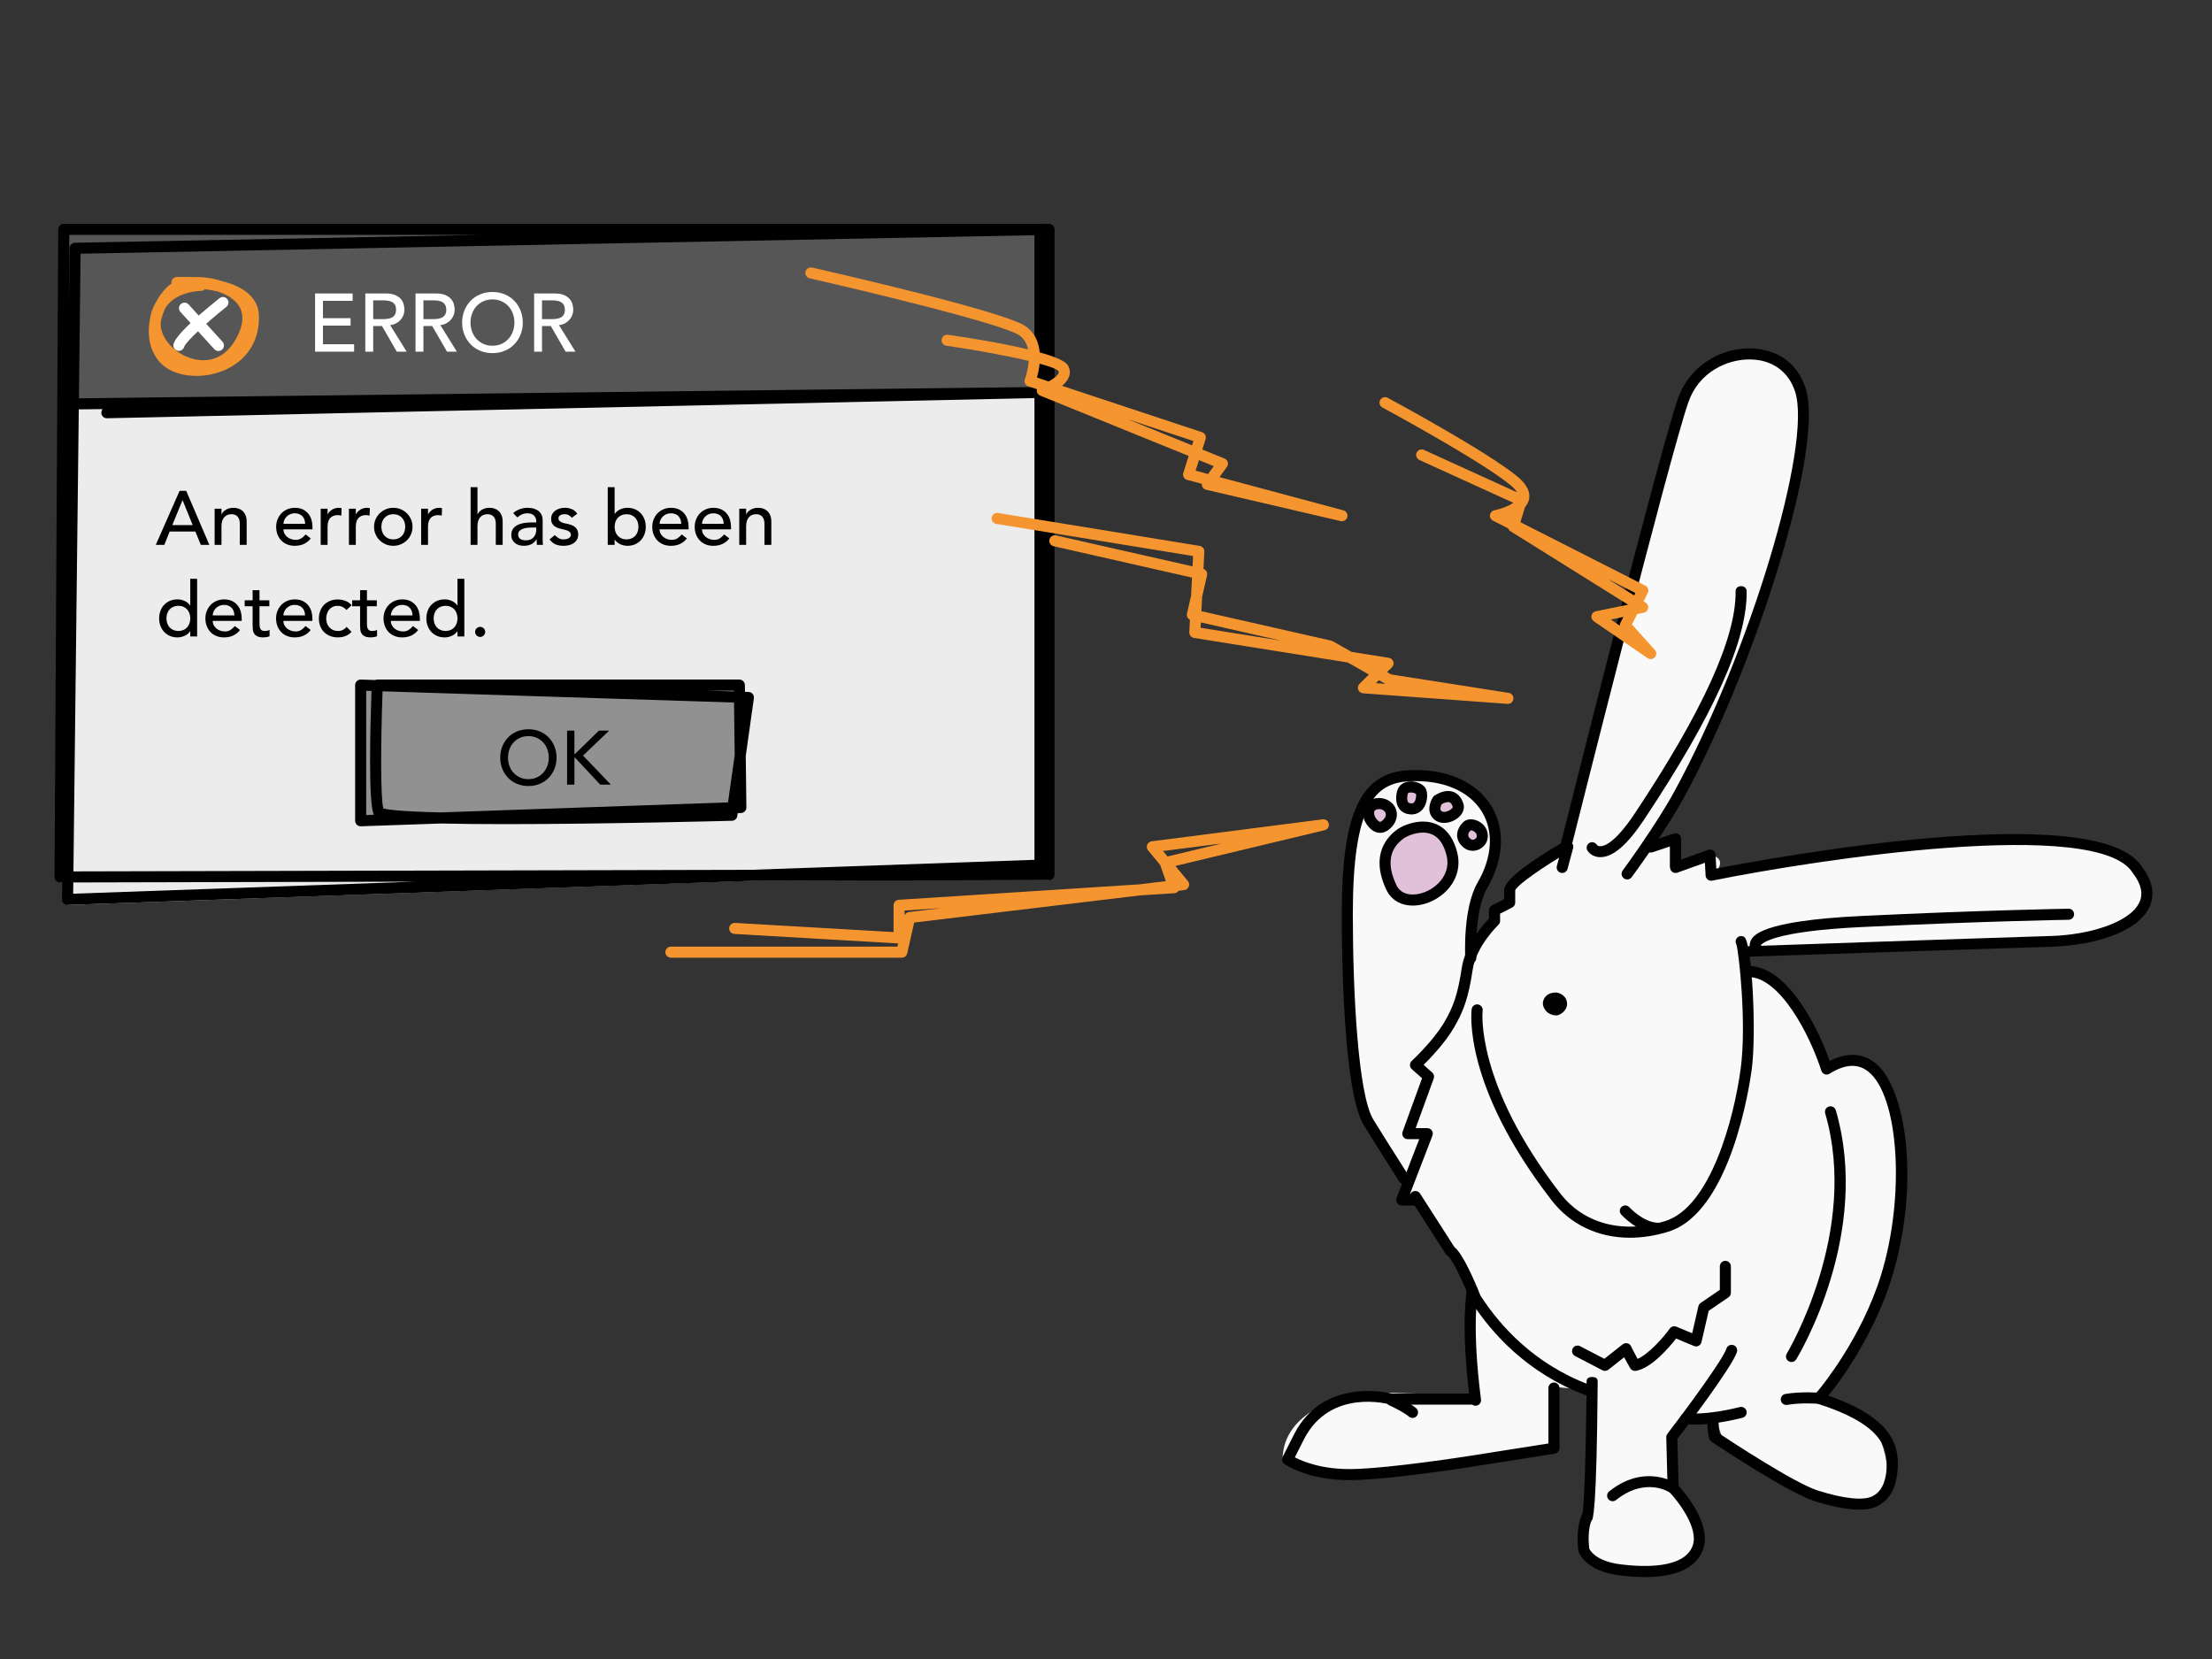 <?xml version="1.0" encoding="utf-8"?>
<!-- Generator: Adobe Illustrator 16.0.0, SVG Export Plug-In . SVG Version: 6.00 Build 0)  -->
<!DOCTYPE svg PUBLIC "-//W3C//DTD SVG 1.1//EN" "http://www.w3.org/Graphics/SVG/1.1/DTD/svg11.dtd">
<svg version="1.1" xmlns="http://www.w3.org/2000/svg" xmlns:xlink="http://www.w3.org/1999/xlink" x="0px" y="0px" width="400px"
	 height="300px" viewBox="0 0 400 300" enable-background="new 0 0 400 300" xml:space="preserve">
<rect x="0" y="0" width="400" height="300" fill="#333333" stroke="none"/>
<g id="Error_Message">
	<g>
		<polygon fill="#EBECEB" points="13.582,44.927 12.219,163.647 188.062,157.4 188.062,41.479 11.54,41.479 10.859,159.554 
			189.695,159.123 189.695,41.479 		"/>
	</g>
	<g>
		<polygon fill="#565656" points="190.514,71.532 10.859,73.966 10.859,41.479 189.695,41.479 		"/>
	</g>
	<g>
		<path d="M12.219,163.645c-0.261,0-0.512-0.102-0.699-0.284c-0.195-0.191-0.304-0.454-0.301-0.728l0.035-3.052l-0.393,0.001
			c-0.001,0-0.001,0-0.002,0c-0.266,0-0.521-0.105-0.708-0.294c-0.188-0.189-0.293-0.445-0.292-0.712l0.68-117.103
			c0.003-0.55,0.45-0.994,1-0.994h176.522c0.08,0,0.157,0.009,0.232,0.027l1.382-0.027c0.299,0.001,0.528,0.098,0.72,0.286
			c0.192,0.188,0.3,0.445,0.3,0.714v116.677c0,0.552-0.446,0.999-0.998,1l-53.74,0.128l-123.704,4.359
			C12.243,163.645,12.231,163.645,12.219,163.645z M13.255,159.576l-0.023,2.032l61.829-2.18L13.255,159.576z M14.571,45.88
			l-1.293,111.696l122.642-0.292l51.142-1.803V42.531L14.571,45.88z M12.534,42.479l-0.077,13.224l0.125-10.816
			c0.006-0.54,0.44-0.978,0.98-0.988l73.116-1.419H12.534z"/>
	</g>
	<g>
		<path d="M19.324,75.634c-0.542,0-0.987-0.434-1-0.978c-0.005-0.258,0.087-0.496,0.244-0.677l-4.838,0.057
			c-0.57-0.031-1.006-0.436-1.012-0.988c-0.006-0.552,0.436-1.005,0.988-1.012l173.119-2.043c0.537,0,1.002,0.434,1.012,0.983
			c0.009,0.55-0.428,1.004-0.978,1.017L19.346,75.634C19.338,75.634,19.331,75.634,19.324,75.634z"/>
	</g>
	<g>
		<path fill="#919191" d="M68.221,123.883c0,0-0.819,20.733,0.273,22.976c1.091,2.243,63.841,0.561,63.841,0.561l3.001-21.295
			l-70.117-2.241v24.533l68.752-2.398l-0.272-22.135H68.221z"/>
		<path d="M65.219,149.417c-0.259,0-0.508-0.1-0.695-0.281c-0.195-0.188-0.305-0.448-0.305-0.719v-24.533
			c0-0.271,0.11-0.53,0.304-0.718s0.472-0.297,0.728-0.281l2.602,0.083c0.114-0.053,0.238-0.083,0.368-0.083h65.479
			c0.547,0,0.993,0.44,1,0.988l0.015,1.233l0.653,0.021c0.284,0.009,0.551,0.138,0.733,0.356c0.183,0.217,0.265,0.502,0.225,0.783
			l-1.47,10.428l0.115,9.314c0.007,0.543-0.422,0.993-0.965,1.012l-0.607,0.021l-0.073,0.521c-0.068,0.483-0.476,0.847-0.963,0.86
			c-0.226,0.006-22.809,0.606-40.919,0.606c-4.565,0-8.515-0.038-11.743-0.113l-14.446,0.504
			C65.243,149.417,65.231,149.417,65.219,149.417z M66.219,124.916v22.465l1.393-0.048c-0.006-0.012-0.012-0.024-0.018-0.036
			c-1.028-2.111-0.623-16.542-0.415-22.35L66.219,124.916z M69.315,146.192c0.599,0.178,2.744,0.54,10.373,0.719l51.964-1.813
			l1.203-8.534l-0.117-9.522l-63.559-2.032C68.85,134.199,68.796,144.2,69.315,146.192z M127.806,124.883l4.908,0.157l-0.002-0.157
			H127.806z"/>
	</g>
	<g>
		<path d="M95.549,142.138c-0.746,0-1.431-0.131-2.057-0.394c-0.626-0.262-1.162-0.623-1.608-1.083
			c-0.446-0.46-0.796-1.002-1.049-1.628c-0.253-0.625-0.38-1.302-0.38-2.029c0-0.727,0.126-1.403,0.38-2.029
			c0.253-0.625,0.603-1.168,1.049-1.629c0.446-0.46,0.982-0.821,1.608-1.083c0.625-0.262,1.311-0.394,2.057-0.394
			c0.745,0,1.43,0.131,2.056,0.394c0.625,0.262,1.162,0.623,1.608,1.083c0.446,0.46,0.796,1.003,1.049,1.629
			c0.253,0.626,0.38,1.302,0.38,2.029c0,0.727-0.127,1.403-0.38,2.029c-0.253,0.626-0.603,1.168-1.049,1.628
			c-0.446,0.46-0.982,0.821-1.608,1.083C96.979,142.006,96.294,142.138,95.549,142.138z M95.549,140.896
			c0.561,0,1.067-0.104,1.518-0.311c0.451-0.207,0.837-0.485,1.159-0.835s0.57-0.761,0.745-1.235
			c0.175-0.474,0.263-0.978,0.263-1.511s-0.088-1.037-0.263-1.511s-0.423-0.886-0.745-1.235s-0.708-0.628-1.159-0.835
			c-0.451-0.207-0.957-0.311-1.518-0.311c-0.562,0-1.068,0.104-1.519,0.311s-0.837,0.485-1.159,0.835
			c-0.322,0.35-0.571,0.761-0.745,1.235c-0.175,0.474-0.262,0.978-0.262,1.511s0.087,1.038,0.262,1.511
			c0.174,0.474,0.423,0.886,0.745,1.235c0.322,0.35,0.708,0.628,1.159,0.835S94.988,140.896,95.549,140.896z"/>
		<path d="M102.546,132.118h1.325v4.223h0.11l4.32-4.223h1.85l-4.72,4.513l5.038,5.258h-1.932l-4.555-4.886h-0.11v4.886h-1.325
			V132.118z"/>
	</g>
	<g>
		<path d="M32.475,88.762h1.201l4.182,9.771h-1.546l-0.98-2.416h-4.651l-0.966,2.416h-1.546L32.475,88.762z M34.849,94.958
			l-1.822-4.485H33l-1.849,4.485H34.849z"/>
		<path d="M38.81,91.991h1.242v1.007h0.028c0.156-0.349,0.428-0.632,0.814-0.849c0.387-0.216,0.833-0.324,1.339-0.324
			c0.312,0,0.614,0.048,0.904,0.145c0.29,0.096,0.543,0.246,0.759,0.448c0.216,0.203,0.389,0.462,0.518,0.78
			s0.193,0.692,0.193,1.125v4.209h-1.242v-3.864c0-0.304-0.042-0.563-0.125-0.78c-0.083-0.216-0.193-0.391-0.331-0.525
			c-0.138-0.133-0.297-0.229-0.476-0.29c-0.18-0.06-0.366-0.09-0.559-0.09c-0.258,0-0.497,0.042-0.718,0.125
			c-0.221,0.083-0.414,0.214-0.58,0.393c-0.166,0.18-0.294,0.407-0.386,0.683c-0.092,0.276-0.138,0.603-0.138,0.98v3.368H38.81
			V91.991z"/>
		<path d="M51.259,95.718c0,0.285,0.062,0.545,0.187,0.78c0.124,0.234,0.287,0.435,0.49,0.6c0.202,0.166,0.437,0.295,0.704,0.387
			c0.267,0.092,0.542,0.138,0.828,0.138c0.386,0,0.722-0.089,1.007-0.269c0.285-0.179,0.547-0.416,0.787-0.71L56.2,97.36
			c-0.69,0.893-1.656,1.339-2.898,1.339c-0.515,0-0.982-0.087-1.4-0.262c-0.419-0.175-0.773-0.416-1.063-0.725
			c-0.29-0.308-0.513-0.671-0.669-1.09c-0.156-0.418-0.234-0.872-0.234-1.359s0.085-0.94,0.255-1.359
			c0.17-0.418,0.405-0.782,0.704-1.09s0.656-0.55,1.07-0.725s0.865-0.262,1.353-0.262c0.58,0,1.069,0.101,1.47,0.304
			c0.4,0.202,0.729,0.467,0.987,0.793c0.257,0.327,0.444,0.695,0.559,1.104c0.115,0.41,0.172,0.826,0.172,1.249v0.442H51.259z
			 M55.179,94.724c-0.009-0.276-0.053-0.529-0.131-0.759s-0.195-0.43-0.352-0.601c-0.156-0.17-0.352-0.303-0.586-0.4
			c-0.234-0.097-0.508-0.145-0.821-0.145c-0.304,0-0.582,0.058-0.835,0.172c-0.253,0.115-0.467,0.265-0.642,0.449
			s-0.311,0.389-0.407,0.614s-0.145,0.448-0.145,0.669H55.179z"/>
		<path d="M57.995,91.991h1.242v1.007h0.028c0.083-0.174,0.193-0.333,0.331-0.476c0.138-0.143,0.292-0.264,0.462-0.366
			c0.17-0.101,0.356-0.182,0.559-0.241c0.202-0.06,0.405-0.09,0.607-0.09c0.203,0,0.387,0.027,0.552,0.083l-0.055,1.339
			c-0.102-0.027-0.203-0.05-0.304-0.069c-0.102-0.019-0.203-0.028-0.304-0.028c-0.607,0-1.072,0.17-1.394,0.511
			c-0.322,0.341-0.483,0.87-0.483,1.587v3.285h-1.242V91.991z"/>
		<path d="M63.101,91.991h1.242v1.007h0.028c0.083-0.174,0.193-0.333,0.331-0.476c0.138-0.143,0.292-0.264,0.462-0.366
			c0.17-0.101,0.356-0.182,0.559-0.241c0.202-0.06,0.405-0.09,0.607-0.09c0.203,0,0.387,0.027,0.552,0.083l-0.055,1.339
			c-0.102-0.027-0.203-0.05-0.304-0.069c-0.102-0.019-0.203-0.028-0.304-0.028c-0.607,0-1.072,0.17-1.394,0.511
			c-0.322,0.341-0.483,0.87-0.483,1.587v3.285h-1.242V91.991z"/>
		<path d="M67.642,95.262c0-0.479,0.09-0.925,0.269-1.339c0.18-0.414,0.426-0.777,0.738-1.09c0.313-0.312,0.681-0.559,1.104-0.738
			c0.423-0.179,0.878-0.269,1.366-0.269s0.943,0.09,1.366,0.269s0.792,0.426,1.104,0.738c0.312,0.313,0.559,0.676,0.738,1.09
			c0.179,0.414,0.269,0.86,0.269,1.339s-0.09,0.927-0.269,1.346c-0.18,0.419-0.426,0.782-0.738,1.09
			c-0.313,0.308-0.681,0.552-1.104,0.731s-0.878,0.269-1.366,0.269s-0.943-0.09-1.366-0.269c-0.423-0.179-0.792-0.423-1.104-0.731
			c-0.312-0.308-0.559-0.671-0.738-1.09C67.731,96.189,67.642,95.741,67.642,95.262z M68.966,95.262
			c0,0.331,0.051,0.637,0.152,0.918c0.102,0.281,0.244,0.52,0.428,0.718c0.184,0.198,0.409,0.354,0.676,0.469
			c0.267,0.115,0.566,0.172,0.897,0.172s0.63-0.058,0.897-0.172c0.267-0.115,0.492-0.271,0.676-0.469s0.327-0.437,0.428-0.718
			c0.102-0.281,0.152-0.587,0.152-0.918s-0.05-0.637-0.152-0.918c-0.101-0.28-0.244-0.52-0.428-0.717s-0.409-0.354-0.676-0.47
			c-0.267-0.115-0.566-0.172-0.897-0.172s-0.63,0.058-0.897,0.172c-0.267,0.115-0.493,0.272-0.676,0.47
			c-0.185,0.198-0.327,0.437-0.428,0.717C69.017,94.625,68.966,94.931,68.966,95.262z"/>
		<path d="M76.157,91.991h1.242v1.007h0.028c0.083-0.174,0.193-0.333,0.331-0.476c0.138-0.143,0.292-0.264,0.462-0.366
			c0.17-0.101,0.356-0.182,0.559-0.241c0.202-0.06,0.405-0.09,0.607-0.09c0.203,0,0.387,0.027,0.552,0.083l-0.055,1.339
			c-0.102-0.027-0.203-0.05-0.304-0.069c-0.102-0.019-0.203-0.028-0.304-0.028c-0.607,0-1.072,0.17-1.394,0.511
			c-0.322,0.341-0.483,0.87-0.483,1.587v3.285h-1.242V91.991z"/>
		<path d="M85.101,88.099h1.242v4.899h0.028c0.156-0.349,0.428-0.632,0.814-0.849c0.387-0.216,0.833-0.324,1.339-0.324
			c0.312,0,0.614,0.048,0.904,0.145c0.29,0.096,0.543,0.246,0.759,0.448c0.216,0.203,0.389,0.462,0.518,0.78
			s0.193,0.692,0.193,1.125v4.209h-1.242v-3.864c0-0.304-0.042-0.563-0.125-0.78c-0.083-0.216-0.193-0.391-0.331-0.525
			c-0.138-0.133-0.297-0.229-0.476-0.29c-0.18-0.06-0.366-0.09-0.559-0.09c-0.258,0-0.497,0.042-0.718,0.125
			c-0.221,0.083-0.414,0.214-0.58,0.393c-0.166,0.18-0.294,0.407-0.386,0.683c-0.092,0.276-0.138,0.603-0.138,0.98v3.368h-1.242
			V88.099z"/>
		<path d="M92.802,92.792c0.35-0.322,0.754-0.563,1.214-0.725c0.46-0.161,0.92-0.241,1.38-0.241c0.478,0,0.89,0.06,1.235,0.179
			c0.345,0.12,0.628,0.281,0.849,0.483c0.221,0.202,0.384,0.435,0.49,0.697s0.159,0.536,0.159,0.821v3.34
			c0,0.23,0.004,0.442,0.014,0.635c0.009,0.193,0.023,0.377,0.042,0.552h-1.104c-0.028-0.331-0.042-0.663-0.042-0.994h-0.027
			c-0.276,0.423-0.603,0.722-0.98,0.897c-0.377,0.175-0.814,0.262-1.311,0.262c-0.304,0-0.594-0.042-0.87-0.124
			c-0.276-0.083-0.518-0.207-0.725-0.373c-0.207-0.166-0.371-0.371-0.49-0.614s-0.179-0.527-0.179-0.849
			c0-0.423,0.094-0.777,0.283-1.062s0.446-0.518,0.773-0.697c0.327-0.18,0.708-0.309,1.146-0.387s0.904-0.117,1.401-0.117h0.911
			V94.2c0-0.166-0.032-0.332-0.097-0.497s-0.161-0.315-0.29-0.449c-0.129-0.133-0.29-0.239-0.483-0.317
			c-0.193-0.078-0.423-0.117-0.69-0.117c-0.239,0-0.449,0.023-0.628,0.069c-0.18,0.046-0.343,0.104-0.49,0.173
			c-0.147,0.069-0.281,0.149-0.4,0.241c-0.12,0.092-0.235,0.18-0.345,0.262L92.802,92.792z M96.308,95.386
			c-0.294,0-0.596,0.017-0.904,0.048c-0.309,0.033-0.589,0.095-0.842,0.187c-0.253,0.092-0.46,0.221-0.621,0.386
			c-0.161,0.166-0.242,0.377-0.242,0.635c0,0.377,0.126,0.648,0.379,0.814s0.596,0.249,1.028,0.249c0.34,0,0.63-0.057,0.87-0.172
			c0.239-0.115,0.432-0.265,0.58-0.449c0.147-0.184,0.253-0.389,0.317-0.614c0.064-0.225,0.097-0.448,0.097-0.669v-0.414H96.308z"/>
		<path d="M103.416,93.634c-0.147-0.184-0.329-0.338-0.545-0.462c-0.216-0.125-0.481-0.187-0.794-0.187
			c-0.294,0-0.55,0.062-0.766,0.187c-0.216,0.124-0.325,0.306-0.325,0.545c0,0.193,0.062,0.35,0.187,0.469
			c0.124,0.12,0.271,0.216,0.441,0.29s0.352,0.129,0.545,0.166c0.193,0.037,0.359,0.069,0.497,0.097
			c0.267,0.064,0.518,0.143,0.752,0.234c0.234,0.092,0.437,0.212,0.607,0.359c0.17,0.147,0.303,0.327,0.4,0.539
			c0.097,0.211,0.145,0.469,0.145,0.773c0,0.368-0.078,0.683-0.234,0.945c-0.157,0.262-0.359,0.476-0.607,0.642
			s-0.531,0.285-0.849,0.359c-0.318,0.074-0.638,0.11-0.959,0.11c-0.543,0-1.019-0.083-1.428-0.249
			c-0.41-0.166-0.775-0.469-1.098-0.911l0.939-0.773c0.202,0.203,0.428,0.382,0.676,0.538c0.248,0.157,0.552,0.235,0.911,0.235
			c0.156,0,0.315-0.016,0.476-0.048s0.304-0.083,0.428-0.152c0.125-0.069,0.226-0.156,0.304-0.262
			c0.078-0.105,0.118-0.228,0.118-0.366c0-0.184-0.058-0.336-0.173-0.456s-0.253-0.214-0.414-0.283
			c-0.161-0.069-0.331-0.125-0.511-0.166c-0.179-0.042-0.338-0.076-0.476-0.104c-0.267-0.064-0.52-0.138-0.759-0.221
			c-0.24-0.083-0.451-0.193-0.635-0.331s-0.331-0.313-0.441-0.524s-0.166-0.474-0.166-0.787c0-0.34,0.071-0.637,0.214-0.891
			c0.143-0.253,0.331-0.462,0.566-0.628c0.234-0.166,0.501-0.29,0.8-0.373c0.299-0.083,0.601-0.124,0.904-0.124
			c0.441,0,0.865,0.083,1.27,0.249c0.405,0.166,0.727,0.441,0.966,0.828L103.416,93.634z"/>
		<path d="M109.902,88.099h1.242v4.831h0.028c0.221-0.34,0.538-0.609,0.952-0.807s0.855-0.297,1.325-0.297
			c0.506,0,0.964,0.087,1.374,0.262c0.409,0.175,0.759,0.417,1.049,0.725s0.513,0.672,0.669,1.09
			c0.156,0.419,0.234,0.872,0.234,1.359s-0.078,0.938-0.234,1.353c-0.157,0.414-0.379,0.778-0.669,1.09
			c-0.29,0.313-0.64,0.557-1.049,0.731c-0.41,0.175-0.868,0.262-1.374,0.262c-0.441,0-0.872-0.097-1.29-0.29
			c-0.419-0.193-0.748-0.465-0.987-0.814h-0.028v0.938h-1.242V88.099z M113.297,97.54c0.332,0,0.63-0.058,0.897-0.172
			c0.267-0.115,0.492-0.271,0.676-0.469c0.184-0.198,0.326-0.437,0.428-0.718c0.101-0.281,0.152-0.587,0.152-0.918
			s-0.051-0.637-0.152-0.918c-0.102-0.28-0.244-0.52-0.428-0.717c-0.184-0.198-0.41-0.354-0.676-0.47
			c-0.267-0.115-0.566-0.172-0.897-0.172c-0.331,0-0.63,0.058-0.897,0.172c-0.267,0.115-0.492,0.272-0.676,0.47
			s-0.327,0.437-0.428,0.717c-0.102,0.281-0.152,0.587-0.152,0.918s0.05,0.637,0.152,0.918c0.101,0.281,0.244,0.52,0.428,0.718
			s0.409,0.354,0.676,0.469C112.667,97.482,112.966,97.54,113.297,97.54z"/>
		<path d="M119.273,95.718c0,0.285,0.062,0.545,0.187,0.78c0.124,0.234,0.287,0.435,0.49,0.6c0.202,0.166,0.437,0.295,0.704,0.387
			c0.267,0.092,0.542,0.138,0.828,0.138c0.386,0,0.722-0.089,1.007-0.269c0.285-0.179,0.547-0.416,0.787-0.71l0.938,0.717
			c-0.69,0.893-1.656,1.339-2.898,1.339c-0.515,0-0.982-0.087-1.4-0.262c-0.419-0.175-0.773-0.416-1.063-0.725
			c-0.29-0.308-0.513-0.671-0.669-1.09c-0.156-0.418-0.234-0.872-0.234-1.359s0.085-0.94,0.255-1.359
			c0.17-0.418,0.405-0.782,0.704-1.09s0.656-0.55,1.07-0.725s0.865-0.262,1.353-0.262c0.58,0,1.069,0.101,1.47,0.304
			c0.4,0.202,0.729,0.467,0.987,0.793c0.257,0.327,0.444,0.695,0.559,1.104c0.115,0.41,0.172,0.826,0.172,1.249v0.442H119.273z
			 M123.193,94.724c-0.009-0.276-0.053-0.529-0.131-0.759s-0.195-0.43-0.352-0.601c-0.156-0.17-0.352-0.303-0.586-0.4
			c-0.234-0.097-0.508-0.145-0.821-0.145c-0.304,0-0.582,0.058-0.835,0.172c-0.253,0.115-0.467,0.265-0.642,0.449
			s-0.311,0.389-0.407,0.614s-0.145,0.448-0.145,0.669H123.193z"/>
		<path d="M126.947,95.718c0,0.285,0.062,0.545,0.187,0.78c0.124,0.234,0.287,0.435,0.49,0.6c0.202,0.166,0.437,0.295,0.704,0.387
			c0.267,0.092,0.542,0.138,0.828,0.138c0.386,0,0.722-0.089,1.007-0.269c0.285-0.179,0.547-0.416,0.787-0.71l0.938,0.717
			c-0.69,0.893-1.656,1.339-2.898,1.339c-0.515,0-0.982-0.087-1.4-0.262c-0.419-0.175-0.773-0.416-1.063-0.725
			c-0.29-0.308-0.513-0.671-0.669-1.09c-0.156-0.418-0.234-0.872-0.234-1.359s0.085-0.94,0.255-1.359
			c0.17-0.418,0.405-0.782,0.704-1.09s0.656-0.55,1.07-0.725s0.865-0.262,1.353-0.262c0.58,0,1.069,0.101,1.47,0.304
			c0.4,0.202,0.729,0.467,0.987,0.793c0.257,0.327,0.444,0.695,0.559,1.104c0.115,0.41,0.172,0.826,0.172,1.249v0.442H126.947z
			 M130.867,94.724c-0.009-0.276-0.053-0.529-0.131-0.759s-0.195-0.43-0.352-0.601c-0.156-0.17-0.352-0.303-0.586-0.4
			c-0.234-0.097-0.508-0.145-0.821-0.145c-0.304,0-0.582,0.058-0.835,0.172c-0.253,0.115-0.467,0.265-0.642,0.449
			s-0.311,0.389-0.407,0.614s-0.145,0.448-0.145,0.669H130.867z"/>
		<path d="M133.683,91.991h1.242v1.007h0.028c0.156-0.349,0.428-0.632,0.814-0.849c0.387-0.216,0.833-0.324,1.339-0.324
			c0.312,0,0.614,0.048,0.904,0.145c0.29,0.096,0.543,0.246,0.759,0.448c0.216,0.203,0.389,0.462,0.518,0.78
			s0.193,0.692,0.193,1.125v4.209h-1.242v-3.864c0-0.304-0.042-0.563-0.125-0.78c-0.083-0.216-0.193-0.391-0.331-0.525
			c-0.138-0.133-0.297-0.229-0.476-0.29c-0.18-0.06-0.366-0.09-0.559-0.09c-0.258,0-0.497,0.042-0.718,0.125
			c-0.221,0.083-0.414,0.214-0.58,0.393c-0.166,0.18-0.294,0.407-0.386,0.683c-0.092,0.276-0.138,0.603-0.138,0.98v3.368h-1.242
			V91.991z"/>
		<path d="M35.649,115.095h-1.242v-0.938H34.38c-0.239,0.35-0.568,0.621-0.987,0.814c-0.419,0.193-0.849,0.29-1.291,0.29
			c-0.506,0-0.964-0.087-1.373-0.262c-0.41-0.175-0.759-0.418-1.049-0.731c-0.29-0.312-0.513-0.676-0.669-1.09
			c-0.156-0.414-0.234-0.865-0.234-1.353s0.078-0.94,0.234-1.359c0.157-0.418,0.38-0.782,0.669-1.09
			c0.29-0.308,0.64-0.55,1.049-0.725c0.409-0.175,0.867-0.262,1.373-0.262c0.469,0,0.911,0.099,1.325,0.297s0.731,0.467,0.952,0.807
			h0.027v-4.831h1.242V115.095z M32.254,114.102c0.331,0,0.63-0.058,0.897-0.172c0.267-0.115,0.492-0.271,0.676-0.469
			s0.327-0.437,0.428-0.718c0.102-0.281,0.152-0.587,0.152-0.918s-0.05-0.637-0.152-0.918c-0.101-0.28-0.244-0.52-0.428-0.717
			s-0.409-0.354-0.676-0.47c-0.267-0.115-0.566-0.172-0.897-0.172s-0.63,0.058-0.897,0.172c-0.267,0.115-0.493,0.272-0.676,0.47
			c-0.185,0.198-0.327,0.437-0.428,0.717c-0.101,0.281-0.152,0.587-0.152,0.918s0.051,0.637,0.152,0.918
			c0.102,0.281,0.244,0.52,0.428,0.718c0.184,0.198,0.409,0.354,0.676,0.469C31.624,114.044,31.923,114.102,32.254,114.102z"/>
		<path d="M38.465,112.28c0,0.285,0.062,0.545,0.187,0.78c0.124,0.234,0.287,0.435,0.49,0.6c0.202,0.166,0.437,0.295,0.704,0.387
			c0.267,0.092,0.542,0.138,0.828,0.138c0.386,0,0.722-0.089,1.007-0.269c0.285-0.179,0.547-0.416,0.787-0.71l0.938,0.717
			c-0.69,0.893-1.656,1.339-2.898,1.339c-0.515,0-0.982-0.087-1.4-0.262c-0.419-0.175-0.773-0.416-1.063-0.725
			c-0.29-0.308-0.513-0.671-0.669-1.09c-0.156-0.418-0.234-0.872-0.234-1.359s0.085-0.94,0.255-1.359
			c0.17-0.418,0.405-0.782,0.704-1.09s0.656-0.55,1.07-0.725s0.865-0.262,1.353-0.262c0.58,0,1.069,0.101,1.47,0.304
			c0.4,0.202,0.729,0.467,0.987,0.793c0.257,0.327,0.444,0.695,0.559,1.104c0.115,0.41,0.172,0.826,0.172,1.249v0.442H38.465z
			 M42.385,111.286c-0.009-0.276-0.053-0.529-0.131-0.759s-0.195-0.43-0.352-0.601c-0.156-0.17-0.352-0.303-0.586-0.4
			c-0.234-0.097-0.508-0.145-0.821-0.145c-0.304,0-0.582,0.058-0.835,0.172c-0.253,0.115-0.467,0.265-0.642,0.449
			s-0.311,0.389-0.407,0.614s-0.145,0.448-0.145,0.669H42.385z"/>
		<path d="M48.706,109.63h-1.781v2.967c0,0.184,0.005,0.366,0.014,0.545c0.009,0.18,0.043,0.341,0.104,0.483
			c0.06,0.143,0.151,0.257,0.276,0.345c0.124,0.088,0.306,0.131,0.545,0.131c0.147,0,0.299-0.014,0.456-0.042
			c0.156-0.027,0.299-0.078,0.428-0.152v1.132c-0.147,0.083-0.338,0.14-0.573,0.172c-0.234,0.032-0.416,0.048-0.545,0.048
			c-0.479,0-0.849-0.067-1.111-0.2c-0.262-0.133-0.455-0.306-0.58-0.518c-0.124-0.211-0.198-0.448-0.221-0.71
			s-0.035-0.527-0.035-0.794v-3.409h-1.435v-1.077h1.435v-1.835h1.242v1.835h1.781V109.63z"/>
		<path d="M51.245,112.28c0,0.285,0.062,0.545,0.187,0.78c0.124,0.234,0.287,0.435,0.49,0.6c0.202,0.166,0.437,0.295,0.704,0.387
			c0.267,0.092,0.542,0.138,0.828,0.138c0.386,0,0.722-0.089,1.007-0.269c0.285-0.179,0.547-0.416,0.787-0.71l0.938,0.717
			c-0.69,0.893-1.656,1.339-2.898,1.339c-0.515,0-0.982-0.087-1.4-0.262c-0.419-0.175-0.773-0.416-1.063-0.725
			c-0.29-0.308-0.513-0.671-0.669-1.09c-0.156-0.418-0.234-0.872-0.234-1.359s0.085-0.94,0.255-1.359
			c0.17-0.418,0.405-0.782,0.704-1.09s0.656-0.55,1.07-0.725s0.865-0.262,1.353-0.262c0.58,0,1.069,0.101,1.47,0.304
			c0.4,0.202,0.729,0.467,0.987,0.793c0.257,0.327,0.444,0.695,0.559,1.104c0.115,0.41,0.172,0.826,0.172,1.249v0.442H51.245z
			 M55.165,111.286c-0.009-0.276-0.053-0.529-0.131-0.759s-0.195-0.43-0.352-0.601c-0.156-0.17-0.352-0.303-0.586-0.4
			c-0.234-0.097-0.508-0.145-0.821-0.145c-0.304,0-0.582,0.058-0.835,0.172c-0.253,0.115-0.467,0.265-0.642,0.449
			s-0.311,0.389-0.407,0.614s-0.145,0.448-0.145,0.669H55.165z"/>
		<path d="M62.659,110.292c-0.23-0.239-0.472-0.421-0.725-0.545s-0.554-0.187-0.904-0.187c-0.341,0-0.637,0.062-0.89,0.187
			c-0.253,0.124-0.465,0.294-0.635,0.511c-0.17,0.216-0.299,0.465-0.386,0.745c-0.087,0.281-0.131,0.573-0.131,0.876
			s0.051,0.591,0.152,0.863c0.102,0.271,0.244,0.508,0.428,0.71c0.184,0.203,0.405,0.361,0.662,0.477
			c0.258,0.115,0.547,0.172,0.87,0.172c0.35,0,0.649-0.062,0.897-0.187c0.249-0.124,0.479-0.306,0.69-0.545l0.883,0.883
			c-0.322,0.359-0.697,0.616-1.125,0.773c-0.428,0.156-0.881,0.234-1.359,0.234c-0.506,0-0.969-0.083-1.387-0.249
			c-0.419-0.166-0.78-0.397-1.083-0.697c-0.304-0.299-0.538-0.658-0.704-1.077c-0.166-0.418-0.249-0.881-0.249-1.387
			c0-0.506,0.083-0.971,0.249-1.394s0.398-0.787,0.697-1.09s0.658-0.541,1.077-0.711c0.418-0.17,0.885-0.255,1.401-0.255
			c0.478,0,0.936,0.085,1.373,0.255c0.437,0.17,0.816,0.43,1.139,0.78L62.659,110.292z"/>
		<path d="M68.139,109.63h-1.781v2.967c0,0.184,0.005,0.366,0.014,0.545c0.009,0.18,0.043,0.341,0.104,0.483
			c0.06,0.143,0.151,0.257,0.276,0.345c0.124,0.088,0.306,0.131,0.545,0.131c0.147,0,0.299-0.014,0.456-0.042
			c0.156-0.027,0.299-0.078,0.428-0.152v1.132c-0.147,0.083-0.338,0.14-0.573,0.172c-0.234,0.032-0.416,0.048-0.545,0.048
			c-0.479,0-0.849-0.067-1.111-0.2c-0.262-0.133-0.455-0.306-0.58-0.518c-0.124-0.211-0.198-0.448-0.221-0.71
			s-0.035-0.527-0.035-0.794v-3.409h-1.435v-1.077h1.435v-1.835h1.242v1.835h1.781V109.63z"/>
		<path d="M70.678,112.28c0,0.285,0.062,0.545,0.187,0.78c0.124,0.234,0.287,0.435,0.49,0.6c0.202,0.166,0.437,0.295,0.704,0.387
			c0.267,0.092,0.542,0.138,0.828,0.138c0.386,0,0.722-0.089,1.007-0.269c0.285-0.179,0.547-0.416,0.787-0.71l0.938,0.717
			c-0.69,0.893-1.656,1.339-2.898,1.339c-0.515,0-0.982-0.087-1.4-0.262c-0.419-0.175-0.773-0.416-1.063-0.725
			c-0.29-0.308-0.513-0.671-0.669-1.09c-0.156-0.418-0.234-0.872-0.234-1.359s0.085-0.94,0.255-1.359
			c0.17-0.418,0.405-0.782,0.704-1.09s0.656-0.55,1.07-0.725s0.865-0.262,1.353-0.262c0.58,0,1.069,0.101,1.47,0.304
			c0.4,0.202,0.729,0.467,0.987,0.793c0.257,0.327,0.444,0.695,0.559,1.104c0.115,0.41,0.172,0.826,0.172,1.249v0.442H70.678z
			 M74.598,111.286c-0.009-0.276-0.053-0.529-0.131-0.759s-0.195-0.43-0.352-0.601c-0.156-0.17-0.352-0.303-0.586-0.4
			c-0.234-0.097-0.508-0.145-0.821-0.145c-0.304,0-0.582,0.058-0.835,0.172c-0.253,0.115-0.467,0.265-0.642,0.449
			s-0.311,0.389-0.407,0.614s-0.145,0.448-0.145,0.669H74.598z"/>
		<path d="M83.969,115.095h-1.242v-0.938h-0.027c-0.239,0.35-0.568,0.621-0.987,0.814c-0.419,0.193-0.849,0.29-1.291,0.29
			c-0.506,0-0.964-0.087-1.373-0.262c-0.41-0.175-0.759-0.418-1.049-0.731c-0.29-0.312-0.513-0.676-0.669-1.09
			c-0.156-0.414-0.234-0.865-0.234-1.353s0.078-0.94,0.234-1.359c0.157-0.418,0.38-0.782,0.669-1.09
			c0.29-0.308,0.64-0.55,1.049-0.725c0.409-0.175,0.867-0.262,1.373-0.262c0.469,0,0.911,0.099,1.325,0.297s0.731,0.467,0.952,0.807
			h0.027v-4.831h1.242V115.095z M80.574,114.102c0.331,0,0.63-0.058,0.897-0.172c0.267-0.115,0.492-0.271,0.676-0.469
			s0.327-0.437,0.428-0.718c0.102-0.281,0.152-0.587,0.152-0.918s-0.05-0.637-0.152-0.918c-0.101-0.28-0.244-0.52-0.428-0.717
			s-0.409-0.354-0.676-0.47c-0.267-0.115-0.566-0.172-0.897-0.172s-0.63,0.058-0.897,0.172c-0.267,0.115-0.493,0.272-0.676,0.47
			c-0.185,0.198-0.327,0.437-0.428,0.717c-0.101,0.281-0.152,0.587-0.152,0.918s0.051,0.637,0.152,0.918
			c0.102,0.281,0.244,0.52,0.428,0.718c0.184,0.198,0.409,0.354,0.676,0.469C79.943,114.044,80.243,114.102,80.574,114.102z"/>
		<path d="M86.826,115.178c-0.249,0-0.462-0.09-0.642-0.27c-0.18-0.179-0.27-0.393-0.27-0.642s0.09-0.462,0.27-0.642
			c0.179-0.18,0.393-0.269,0.642-0.269s0.462,0.089,0.642,0.269c0.18,0.179,0.269,0.393,0.269,0.642s-0.089,0.462-0.269,0.642
			C87.288,115.088,87.074,115.178,86.826,115.178z"/>
	</g>
	<g>
		<path fill="#FFFFFF" d="M56.977,53.067h6.792v1.338h-5.366v3.136h4.994v1.337h-4.994v3.374h5.633v1.338h-7.06V53.067z"/>
		<path fill="#FFFFFF" d="M66.059,53.067h3.701c0.673,0,1.229,0.092,1.665,0.275c0.436,0.183,0.78,0.416,1.033,0.698
			c0.253,0.283,0.429,0.6,0.528,0.951c0.099,0.352,0.149,0.691,0.149,1.019c0,0.337-0.06,0.661-0.179,0.973
			c-0.119,0.312-0.29,0.595-0.513,0.847c-0.223,0.253-0.496,0.466-0.817,0.639c-0.322,0.174-0.682,0.28-1.078,0.32l2.987,4.801
			h-1.783l-2.676-4.637h-1.59v4.637h-1.427V53.067z M67.485,57.705h1.873c0.277,0,0.552-0.022,0.825-0.067
			c0.272-0.045,0.515-0.126,0.729-0.246c0.213-0.119,0.384-0.29,0.513-0.513c0.128-0.223,0.193-0.513,0.193-0.869
			c0-0.357-0.065-0.647-0.193-0.87c-0.129-0.223-0.3-0.394-0.513-0.513c-0.213-0.119-0.456-0.201-0.729-0.246
			c-0.272-0.044-0.547-0.067-0.825-0.067h-1.873V57.705z"/>
		<path fill="#FFFFFF" d="M75.14,53.067h3.701c0.673,0,1.229,0.092,1.665,0.275c0.436,0.183,0.78,0.416,1.033,0.698
			c0.253,0.283,0.429,0.6,0.528,0.951c0.099,0.352,0.149,0.691,0.149,1.019c0,0.337-0.06,0.661-0.179,0.973
			c-0.119,0.312-0.29,0.595-0.513,0.847c-0.223,0.253-0.496,0.466-0.817,0.639c-0.322,0.174-0.682,0.28-1.078,0.32l2.987,4.801
			h-1.783l-2.676-4.637h-1.59v4.637H75.14V53.067z M76.566,57.705h1.873c0.277,0,0.552-0.022,0.825-0.067
			c0.272-0.045,0.515-0.126,0.729-0.246c0.213-0.119,0.384-0.29,0.513-0.513c0.128-0.223,0.193-0.513,0.193-0.869
			c0-0.357-0.065-0.647-0.193-0.87c-0.129-0.223-0.3-0.394-0.513-0.513c-0.213-0.119-0.456-0.201-0.729-0.246
			c-0.272-0.044-0.547-0.067-0.825-0.067h-1.873V57.705z"/>
		<path fill="#FFFFFF" d="M89.052,63.858c-0.803,0-1.541-0.141-2.215-0.424c-0.674-0.282-1.251-0.671-1.731-1.167
			s-0.857-1.08-1.129-1.754c-0.273-0.674-0.409-1.402-0.409-2.185c0-0.783,0.136-1.511,0.409-2.185
			c0.272-0.674,0.649-1.258,1.129-1.754s1.058-0.885,1.731-1.167s1.412-0.423,2.215-0.423s1.541,0.141,2.215,0.423
			c0.673,0.282,1.25,0.671,1.731,1.167c0.48,0.496,0.857,1.08,1.129,1.754s0.409,1.402,0.409,2.185c0,0.783-0.136,1.511-0.409,2.185
			s-0.649,1.258-1.129,1.754c-0.481,0.496-1.058,0.884-1.731,1.167C90.592,63.717,89.854,63.858,89.052,63.858z M89.052,62.52
			c0.604,0,1.149-0.111,1.635-0.334c0.486-0.223,0.902-0.522,1.249-0.899c0.347-0.376,0.614-0.82,0.803-1.331
			c0.188-0.51,0.283-1.053,0.283-1.627c0-0.574-0.095-1.117-0.283-1.627c-0.188-0.51-0.456-0.954-0.803-1.33
			c-0.347-0.376-0.763-0.676-1.249-0.899c-0.485-0.223-1.03-0.334-1.635-0.334s-1.149,0.111-1.635,0.334
			c-0.486,0.223-0.902,0.523-1.249,0.899c-0.347,0.376-0.615,0.82-0.803,1.33c-0.188,0.51-0.282,1.053-0.282,1.627
			c0,0.575,0.094,1.117,0.282,1.627c0.188,0.511,0.456,0.954,0.803,1.331c0.347,0.376,0.763,0.676,1.249,0.899
			C87.902,62.409,88.447,62.52,89.052,62.52z"/>
		<path fill="#FFFFFF" d="M96.587,53.067h3.701c0.673,0,1.229,0.092,1.665,0.275c0.436,0.183,0.78,0.416,1.033,0.698
			c0.253,0.283,0.429,0.6,0.528,0.951c0.099,0.352,0.149,0.691,0.149,1.019c0,0.337-0.06,0.661-0.179,0.973
			c-0.119,0.312-0.29,0.595-0.513,0.847c-0.223,0.253-0.496,0.466-0.817,0.639c-0.322,0.174-0.682,0.28-1.078,0.32l2.987,4.801
			h-1.783l-2.676-4.637h-1.59v4.637h-1.427V53.067z M98.014,57.705h1.873c0.277,0,0.552-0.022,0.825-0.067
			c0.272-0.045,0.515-0.126,0.729-0.246c0.213-0.119,0.384-0.29,0.513-0.513c0.128-0.223,0.193-0.513,0.193-0.869
			c0-0.357-0.065-0.647-0.193-0.87c-0.129-0.223-0.3-0.394-0.513-0.513c-0.213-0.119-0.456-0.201-0.729-0.246
			c-0.272-0.044-0.547-0.067-0.825-0.067h-1.873V57.705z"/>
	</g>
	<g>
		<path fill="#F5952F" d="M35.515,67.976c-2.563,0-4.947-0.781-6.399-2.256c-1.842-1.872-2.581-4.685-2.036-7.735
			c0.008-0.08,0.017-0.159,0.028-0.239c0.167-1.215,0.558-2.238,1.096-3.095c0.724-1.411,1.701-2.598,2.803-3.375
			c-0.008-0.043-0.013-0.086-0.016-0.131c-0.03-0.552,0.392-1.023,0.943-1.054c0.134-0.007,1.333-0.068,3,0.016
			c1.565-0.069,3.368,0.141,5.05,0.687c1.963,0.476,3.866,1.251,5.156,2.51c1.169,1.14,1.736,2.546,1.687,4.177
			c0,4.375-2.348,7.864-6.442,9.542C38.817,67.666,37.13,67.976,35.515,67.976z M29.064,58.252
			c-0.197,2.584,2.169,5.469,5.399,6.519c1.627,0.528,5.693,1.227,8.321-3.685c1.425-2.665,1.392-4.829-0.1-6.434
			c-0.826-0.889-2.041-1.536-3.359-1.957c-0.751-0.172-1.525-0.302-2.283-0.397c-0.182,0.193-0.441,0.314-0.728,0.314l0,0
			c-0.241,0.001-4.464,0.069-6.373,3.029c-0.396,0.794-0.701,1.676-0.874,2.59C29.067,58.238,29.066,58.246,29.064,58.252z"/>
	</g>
	<g>
		<path fill="#FFFFFF" d="M39.495,63.47c-0.272,0-0.543-0.11-0.74-0.327l-6.129-6.742c-0.372-0.409-0.342-1.042,0.067-1.413
			c0.409-0.372,1.041-0.341,1.413,0.067l6.129,6.742c0.372,0.409,0.342,1.042-0.067,1.413C39.976,63.384,39.735,63.47,39.495,63.47z
			"/>
	</g>
	<g>
		<path fill="#FFFFFF" d="M32.34,63.445c-0.083,0-0.167-0.011-0.251-0.033c-0.523-0.142-0.844-0.652-0.716-1.179
			c0.46-1.889,5.97-6.44,8.317-8.31c0.432-0.344,1.062-0.273,1.405,0.159c0.344,0.432,0.273,1.061-0.159,1.405
			c-3.446,2.745-7.339,6.286-7.621,7.223C33.184,63.147,32.777,63.445,32.34,63.445z"/>
	</g>
</g>
<g id="Ebene_3">
	<g>
		<path fill="#F9F9FA" d="M297.827,152.688c0,0,28.798-49.101,28.071-80.624c-1.199-12.701-17.014-12.053-22.699,3.529
			c-5.686,15.582-21.071,77.607-21.071,77.607l-9.454,6.675l0.651,3.331c0,0-8.15,7.382-8.281,8.182
			c1.571-8.724,5.825-18.269,5.128-20.795c-0.7-2.523-2.23-7.221-9.24-9.729c-7.012-2.508-15.07,0.645-16.608,14.121
			c-1.256,11.014,1.565,35.056,1.192,41.564c-0.372,6.513,16.731,29.674,16.731,29.674l3.993,7.146c0,0-1.565,10.276,0.317,18.747
			c-14.961,0-18.213-0.58-20.204-0.275c-1.99,0.306-14.369,2.704-14.421,12.075c9.125,3.962,24.067,1.846,48.067-2.036
			c0-6.938,0-11.176,0-11.176l6.871,0.633l0.079,22.291l-0.496,6.647c0,0,3.019,4.418,11.022,3.889
			c8.002-0.528,11.099-1.147,9.229-8.6c-1.868-7.452-4.188-6.492-4.188-6.492l-0.22-9.191l2.531-3.344l5.954-0.523
			c0,0-0.596,3.567,2.354,5.866s17.641,10.493,22.088,10.067c4.444-0.423,7.378-3.365,5.343-10.067
			c-2.028-6.704-6.615-7.236-10.909-9.909c5.353-7.716,14.774-24.005,14.178-40.39c-0.595-16.384-4.823-23.205-13.526-18.268
			c-3.965-8.892-7.812-17.64-14.141-17.64l-1.315-3.527c0,0,45.18-1.023,53.771-1.798c8.593-0.774,24.005-2.2,17.775-13.489
			c-6.229-11.291-69.771-0.262-75.987,0.691c1.864-2.455-0.979-2.927-0.979-2.927L302,156.86v-4.942L297.827,152.688z"/>
	</g>
	<g>
		<path fill="#E1C0D9" d="M265.247,149.448c0,0-1.504,1.351-0.271,2.734c1.236,1.385,2.778,0.345,2.999-0.512
			C268.505,149.607,265.865,148.615,265.247,149.448z"/>
		<path fill="#010101" d="M266.326,153.856L266.326,153.856c-0.545,0-1.352-0.175-2.096-1.009c-1.358-1.523-0.593-3.25,0.284-4.085
			c0.338-0.394,0.85-0.609,1.455-0.609c0.918,0,1.89,0.489,2.477,1.245c0.555,0.715,0.731,1.61,0.498,2.521
			C268.698,152.871,267.652,153.856,266.326,153.856z M265.959,150.152l-0.044,0.039c-0.274,0.258-0.676,0.782-0.192,1.324
			c0.202,0.227,0.404,0.341,0.604,0.341c0.339,0,0.644-0.308,0.682-0.437c0.08-0.313,0.035-0.567-0.142-0.795
			c-0.229-0.295-0.636-0.471-0.896-0.471l0,0C265.965,150.153,265.962,150.153,265.959,150.152z"/>
	</g>
	<g>
		<path fill="#E1C0D9" d="M259.972,144.697c0,0-1.18,1.716,0.066,2.76c1.245,1.045,4.085-0.411,3.627-1.847
			C262.744,142.725,259.972,144.697,259.972,144.697z"/>
		<path fill="#010101" d="M261.129,148.812L261.129,148.812c-0.675,0-1.274-0.204-1.733-0.589c-1.536-1.288-0.834-3.24-0.248-4.093
			l0.101-0.146l0.144-0.103c0.122-0.086,1.221-0.843,2.463-0.843c0.762,0,2.134,0.294,2.764,2.267
			c0.21,0.659,0.076,1.361-0.375,1.979C263.586,148.185,262.306,148.812,261.129,148.812z M260.708,145.414
			c-0.156,0.292-0.432,0.939-0.027,1.277c0.126,0.106,0.335,0.122,0.448,0.122c0.542,0,1.215-0.317,1.5-0.707
			c0.058-0.08,0.093-0.16,0.083-0.191c-0.279-0.875-0.669-0.875-0.857-0.875C261.44,145.04,260.964,145.267,260.708,145.414z"/>
	</g>
	<g>
		<path fill="#E1C0D9" d="M253.559,143.532c0,0-0.633,2.542,1.484,2.735s2.264-2.714,1.857-3.257
			C256.298,142.201,253.797,141.754,253.559,143.532z"/>
		<path fill="#010101" d="M255.24,147.276L255.24,147.276c-0.093,0-0.189-0.004-0.288-0.013c-1.063-0.097-1.648-0.626-1.951-1.053
			c-0.764-1.074-0.502-2.524-0.426-2.863c0.19-1.245,1.187-2.046,2.55-2.046c1.046,0,2.082,0.447,2.577,1.111
			c0.518,0.691,0.498,2.246-0.043,3.326C257.17,146.715,256.288,147.276,255.24,147.276z M255.125,143.301
			c-0.526,0-0.555,0.21-0.575,0.364l-0.021,0.109c-0.081,0.341-0.105,0.99,0.103,1.279c0.037,0.051,0.133,0.185,0.502,0.218
			l0.106,0.005l0,0c0.244,0,0.4-0.082,0.54-0.281c0.298-0.424,0.336-1.145,0.278-1.424
			C255.917,143.463,255.534,143.301,255.125,143.301z"/>
	</g>
	<g>
		<path fill="#E1C0D9" d="M247.677,148.012c0,0,1.186,2.483,2.805,1.254c1.618-1.229,1.362-3.008,0.008-3.699
			C249.136,144.875,246.779,145.518,247.677,148.012z"/>
		<path fill="#010101" d="M249.575,150.608L249.575,150.608c-1.718,0-2.695-1.943-2.801-2.165l-0.039-0.093
			c-0.511-1.421-0.17-2.357,0.207-2.893c0.515-0.732,1.397-1.152,2.422-1.152c0.56,0,1.106,0.128,1.581,0.371
			c0.94,0.48,1.556,1.366,1.646,2.368c0.1,1.116-0.449,2.216-1.505,3.018C250.609,150.425,250.102,150.608,249.575,150.608z
			 M248.6,147.622c0.218,0.423,0.679,0.986,0.976,0.986l0,0c0.1,0,0.219-0.075,0.302-0.138c0.495-0.376,0.759-0.831,0.722-1.248
			c-0.028-0.317-0.234-0.596-0.564-0.764c-0.473-0.243-1.236-0.163-1.456,0.15C248.437,146.81,248.444,147.168,248.6,147.622z"/>
	</g>
	<g>
		<path fill="#010101" d="M294.736,223.823c-5.735,0-10.792-2.37-14.214-6.85c-15.987-20.687-14.472-33.929-14.399-34.482
			c0.07-0.547,0.57-0.938,1.121-0.861c0.547,0.071,0.932,0.571,0.862,1.118c-0.02,0.154-1.401,13.076,14.002,33.007
			c4.227,5.533,11.32,7.426,18.979,5.066c8.235-2.534,12.481-18.565,13.692-27.639c1.081-8.113-0.335-20.956-0.779-22.393
			c-0.207-0.337-0.201-0.779,0.048-1.117c0.328-0.443,0.954-0.539,1.398-0.211c1.344,0.993,2.229,17.132,1.315,23.984
			c-0.351,2.631-3.756,25.8-15.087,29.287C299.299,223.465,296.966,223.823,294.736,223.823z"/>
	</g>
	<g>
		<path fill="#010101" d="M299.715,223c-0.013,0-0.025,0-0.038,0c-3.476,0-6.388-3.249-6.511-3.384
			c-0.369-0.409-0.338-1.011,0.071-1.382c0.407-0.371,1.041-0.323,1.411,0.084c0.024,0.027,2.478,2.696,5.103,2.795
			c0.553,0.021,0.983,0.429,0.962,0.98C300.693,222.633,300.249,223,299.715,223z"/>
	</g>
	<g>
		<path fill="#010101" d="M316.134,173c-0.535,0-0.979-0.352-0.998-0.891c-0.02-0.553,0.412-0.979,0.964-0.998
			c0.388-0.014,38.943-1.361,54.984-1.863c6.506-0.203,14.015-2.342,15.777-6.053c0.735-1.548,0.353-3.317-1.137-5.265
			c-0.021-0.027-0.039-0.052-0.057-0.081c-6.262-10.178-57.015-2.441-76.042,1.399c-0.289,0.057-0.581-0.012-0.81-0.189
			c-0.23-0.178-0.371-0.445-0.387-0.735l-0.128-2.305l-4.964,1.782c-0.305,0.109-0.646,0.064-0.913-0.123S302,157.186,302,156.86
			v-3.8l-3.139,1.053c-0.523,0.176-1.09-0.106-1.267-0.63c-0.176-0.524,0.106-1.091,0.63-1.267l4.457-1.495
			c0.307-0.104,0.641-0.051,0.902,0.136c0.261,0.188,0.416,0.49,0.416,0.812v3.769l4.889-1.755c0.295-0.106,0.627-0.066,0.891,0.108
			c0.263,0.174,0.429,0.463,0.445,0.778l0.138,2.495c9.342-1.818,69.085-12.893,76.981-0.306c2.435,3.21,2.065,5.741,1.324,7.302
			c-2.216,4.667-10.397,6.908-17.521,7.132c-16.037,0.5-54.589,1.807-54.977,1.807C316.158,173,316.146,173,316.134,173z"/>
	</g>
	<g>
		<path fill="#010101" d="M256,218h-2.531c-0.33,0-0.638-0.162-0.824-0.435c-0.187-0.271-0.228-0.618-0.108-0.926l4.104-10.64
			h-2.071c-0.326,0-0.632-0.159-0.819-0.427c-0.187-0.267-0.232-0.608-0.12-0.915l3.522-9.675l-1.855-1.652
			c-0.211-0.188-0.333-0.456-0.335-0.739c-0.002-0.282,0.115-0.553,0.323-0.744c0.037-0.034,3.802-3.516,5.813-6.876
			c1.761-2.941,2.546-5.351,3.229-9.914c0.641-4.263,3.891-7.879,4.937-8.949l-0.012-1.482c-0.003-0.378,0.207-0.725,0.543-0.897
			l2.205-1.132v-1.682c0-1.934,5.47-5.582,10.217-8.383c1.591-6.345,17.809-70.723,21.211-80.474
			c1.91-5.474,7.185-9.059,12.859-9.059c0.045,0,0.089,0,0.135,0c4.827,0,8.599,2.605,10.089,7.185
			c3.53,10.838-9.334,50.726-21.88,73.813c-3.49,6.421-9.533,14.564-9.595,14.646c-0.326,0.442-0.954,0.513-1.398,0.183
			c-0.443-0.328-0.538-0.968-0.209-1.412c0.06-0.081,6.021-8.172,9.444-14.47c13.5-24.841,24.876-62.497,21.735-72.137
			C323.397,67.083,320.329,65,316.4,65c-0.033,0-0.067,0-0.102,0c-3.978,0-9.077,2.257-10.982,7.718
			c-3.474,9.952-21.084,80.103-21.262,80.812c-0.065,0.262-0.232,0.432-0.464,0.568c-4.307,2.522-9.146,5.835-9.591,6.887v2.223
			c0,0.375-0.21,0.719-0.543,0.89l-2.2,1.13l0.011,1.288c0.002,0.278-0.112,0.546-0.315,0.736c-0.04,0.038-4.002,3.811-4.646,8.104
			c-0.728,4.859-1.576,7.445-3.49,10.645c-1.595,2.662-4.105,5.296-5.381,6.557l1.555,1.385c0.306,0.272,0.415,0.704,0.274,1.089
			L255.998,204h2.101c0.33,0,0.638,0.162,0.824,0.435c0.187,0.271,0.228,0.618,0.108,0.926L254.927,216H256c0.553,0,1,0.447,1,1
			S256.553,218,256,218z"/>
	</g>
	<g>
		<path fill="#010101" d="M295.659,247.904c-0.342,0-0.665-0.176-0.85-0.473c-0.369-0.595-0.783-1.37-1.105-1.999l-2.854,2.256
			c-0.31,0.244-0.734,0.284-1.082,0.103l-4.955-2.584c-0.49-0.256-0.68-0.859-0.425-1.349c0.256-0.491,0.857-0.682,1.349-0.425
			l4.381,2.284l3.312-2.617c0.238-0.189,0.551-0.255,0.845-0.19c0.297,0.068,0.545,0.268,0.677,0.542
			c0.007,0.015,0.597,1.24,1.177,2.274c1.915-0.806,4.507-3.67,5.826-5.484c0.272-0.377,0.768-0.511,1.193-0.335l2.851,1.189
			l1.125-4.885c0.057-0.245,0.203-0.459,0.41-0.602l3.467-2.368V229c0-0.553,0.447-1,1-1s1,0.447,1,1v4.771
			c0,0.33-0.163,0.64-0.436,0.826l-3.58,2.445l-1.303,5.658c-0.066,0.287-0.256,0.53-0.518,0.665
			c-0.264,0.134-0.571,0.146-0.842,0.033l-3.229-1.348c-1.235,1.581-4.455,5.371-7.27,5.84
			C295.769,247.899,295.714,247.904,295.659,247.904z"/>
	</g>
	<g>
		<path fill="#010101" d="M287.027,275.228c-0.206,0-0.414-0.063-0.593-0.195c-0.401-0.296-0.518-0.837-0.294-1.266
			c0.44-1.562,0.709-15.418,0.774-24.008c0.004-0.55,0.451-0.759,1-0.759c0.003,0,0.005,0,0.008,0c0.552,0,0.996,0.222,0.992,0.774
			c-0.185,24.062-0.86,24.862-1.082,25.163C287.637,275.203,287.334,275.228,287.027,275.228z"/>
	</g>
	<g>
		<path fill="#010101" d="M297.448,285.181c-1.42,0-2.969-0.104-4.644-0.314c-6.197-0.777-7.301-4.153-7.345-4.297
			c-0.015-0.047-0.025-0.094-0.032-0.143c-0.025-0.163-0.597-4.04,0.706-6.646c0.247-0.494,0.848-0.692,1.342-0.447
			c0.494,0.247,0.694,0.848,0.447,1.342c-0.921,1.843-0.604,4.791-0.531,5.356c0.15,0.338,1.201,2.291,5.662,2.851
			c4.206,0.526,11.501,0.794,13.031-3.354c1.169-3.181-2.673-8.124-4.252-9.76c-0.174-0.18-0.273-0.418-0.28-0.669l-0.237-9.191
			c-0.006-0.229,0.067-0.452,0.206-0.634c3.957-5.161,10.062-13.52,10.663-15.392c0.168-0.524,0.73-0.814,1.258-0.646
			c0.525,0.169,0.815,0.731,0.646,1.258c-0.854,2.659-9.058,13.481-10.765,15.716l0.219,8.461c1.233,1.36,6.062,7.08,4.419,11.548
			C306.753,283.497,303.15,285.181,297.448,285.181z"/>
	</g>
	<g>
		<path fill="#010101" d="M287.036,252.338c-0.117,0-0.236-0.021-0.353-0.064c-10.502-3.959-16.894-11.182-20.406-16.543
			c-0.302-0.462-0.173-1.082,0.289-1.385c0.463-0.302,1.082-0.173,1.385,0.289c3.35,5.112,9.44,11.998,19.438,15.768
			c0.517,0.194,0.778,0.771,0.583,1.288C287.821,252.091,287.44,252.338,287.036,252.338z"/>
	</g>
	<g>
		<path fill="#010101" d="M336.211,272.99c-2.579,0-5.655-0.77-8.161-1.571c-4.804-1.538-17.987-10.335-18.546-10.709
			c-0.206-0.138-0.354-0.347-0.414-0.587c-0.06-0.235-0.57-2.341-0.213-3.751c0.136-0.536,0.679-0.857,1.216-0.724
			c0.535,0.136,0.859,0.681,0.724,1.216c-0.149,0.588-0.02,1.661,0.131,2.403c2.101,1.392,13.576,8.923,17.712,10.247
			c4.745,1.518,8.388,1.891,9.997,1.028c1.01-0.543,2.371-1.693,2.53-5.412c0.153-3.577-1.224-7.721-12.591-11.322
			c-0.32-0.102-0.568-0.356-0.66-0.68s-0.016-0.671,0.204-0.926l0.761-0.884c0.304-0.362,7.678-9.231,11.225-20.664
			c4.438-14.298,3.28-32.587-2.337-36.922c-1.882-1.452-4.154-1.311-6.95,0.43c-0.261,0.164-0.585,0.196-0.873,0.09
			c-0.29-0.106-0.514-0.34-0.607-0.634c-2.096-6.551-7.529-16.944-13.188-16.944c-0.553,0-1-0.447-1-1s0.447-1,1-1
			c6.875,0,12.389,10.638,14.701,17.174c3.825-1.948,6.514-0.955,8.141,0.302c5.772,4.456,8.293,22.123,3.024,39.098
			c-2.861,9.222-8.421,17.493-11.411,21.126c11.41,3.96,12.729,8.919,12.561,12.843c-0.152,3.557-1.324,5.875-3.583,7.088
			C338.691,272.793,337.515,272.99,336.211,272.99z"/>
	</g>
	<g>
		<path fill="#010101" d="M323.958,246.298c-0.177,0-0.356-0.047-0.52-0.146c-0.472-0.287-0.62-0.902-0.333-1.374
			c0.132-0.218,13.183-22.017,6.949-43.445c-0.154-0.53,0.15-1.085,0.681-1.239c0.53-0.156,1.085,0.15,1.239,0.681
			c6.484,22.29-6.602,44.126-7.162,45.045C324.624,246.127,324.295,246.298,323.958,246.298z"/>
	</g>
	<g>
		<path fill="#010101" d="M244.037,267.654c-7.633,0-11.608-2.804-11.778-2.927c-0.389-0.28-0.523-0.797-0.322-1.231
			c0.012-0.024,0.305-0.652,2.176-4.325c5.168-9.801,16.215-7.509,17.614-7.171H266c0.553,0,1,0.447,1,1s-0.447,1-1,1h-14.396
			c-0.09,0-0.181-0.013-0.268-0.036c-0.436-0.122-10.718-2.843-15.448,6.128c-0.901,1.77-1.432,2.821-1.737,3.436
			c1.43,0.751,4.979,2.242,10.481,2.121c6.861-0.139,20.901-2.342,21.042-2.363L280,261.026V251c0-0.553,0.447-1,1-1s1,0.447,1,1
			v10.881c0,0.492-0.358,0.911-0.845,0.988l-15.17,2.392c-0.581,0.091-14.316,2.246-21.312,2.388
			C244.458,267.652,244.246,267.654,244.037,267.654z"/>
	</g>
	<g>
		<path fill="#010101" d="M281.456,183.621c-0.643,0.001-1.306-0.233-1.739-0.659c-0.41-0.403-0.717-0.954-0.717-1.51
			c0-0.001,0-0.001,0-0.002c0-0.951,0.779-1.976,2.336-1.976c0.551,0,2.039,0.525,2.039,2.073
			C283.375,182.833,282.009,183.621,281.456,183.621z"/>
	</g>
	<g>
		<path fill="#010101" d="M289.412,155c-0.017,0-0.032,0-0.048,0c-1.521,0-2.222-1.058-2.297-1.178
			c-0.293-0.468-0.151-1.078,0.317-1.371c0.456-0.289,1.063-0.153,1.362,0.297c0.043,0.056,0.205,0.316,0.693,0.279
			c0.68-0.016,2.639-0.618,6.139-5.869c12.263-18.411,18.41-31.883,18.271-40.246c-0.009-0.552,0.432-0.913,0.983-0.913
			c0.006,0,0.012,0,0.017,0c0.545,0,0.991,0.333,1,0.88c0.147,8.9-5.939,22.406-18.607,41.425
			C294.211,152.854,291.648,155,289.412,155z"/>
	</g>
	<g>
		<path fill="#E1C0D9" d="M253.469,150.646c1.807-1.085,7.45-2.963,9.1,3.859c1.643,6.821-8.522,11.144-10.965,5.967
			C249.157,155.297,251.041,152.295,253.469,150.646z"/>
		<path fill="#010101" d="M255.476,163.757c-2.179,0-3.92-1.041-4.776-2.857c-2.982-6.311,0.103-9.651,2.208-11.08
			c1.034-0.624,2.701-1.258,4.417-1.258c1.806,0,5.015,0.742,6.216,5.709c0.522,2.17,0.034,4.349-1.376,6.139
			C260.562,162.442,257.937,163.757,255.476,163.757z M257.324,150.562c-1.309,0-2.617,0.508-3.341,0.942
			c-2.753,1.871-3.266,4.755-1.476,8.541c0.667,1.415,1.982,1.712,2.968,1.712c1.843,0,3.899-1.039,5.118-2.586
			c0.723-0.918,1.483-2.432,1.002-4.431C260.926,151.968,259.488,150.562,257.324,150.562z"/>
	</g>
	<g>
		<path fill="#010101" d="M317.562,172.45c-0.279,0-0.557-0.116-0.755-0.344c-0.33-0.381-0.594-1.112-0.249-1.92
			c0.387-0.905,1.562-3.659,20.054-4.549c22.104-1.062,37.28-1.308,37.431-1.311c0.566-0.042,1.007,0.433,1.016,0.984
			s-0.433,1.007-0.984,1.016c-0.15,0.002-15.298,0.247-37.366,1.309c-16.08,0.773-18.074,2.954-18.289,3.298
			c0.247,0.408,0.172,0.947-0.2,1.271C318.028,172.369,317.795,172.45,317.562,172.45z"/>
	</g>
	<g>
		<path fill="#010101" d="M266.823,254.199c-0.495,0-0.925-0.367-0.99-0.871c-1.773-13.616-0.611-19.888-0.561-20.147
			c0.104-0.543,0.621-0.893,1.17-0.792c0.542,0.104,0.896,0.628,0.794,1.17c-0.012,0.062-1.145,6.272,0.579,19.512
			c0.071,0.548-0.314,1.049-0.862,1.12C266.909,254.196,266.866,254.199,266.823,254.199z"/>
	</g>
	<g>
		<path fill="#010101" d="M306.376,257.619c-1.069,0-1.636-0.084-1.693-0.093c-0.545-0.086-0.918-0.598-0.833-1.144
			c0.085-0.544,0.58-0.922,1.14-0.833l0,0c0.033,0.006,3.32,0.466,9.622-1.109c0.534-0.136,1.078,0.191,1.212,0.728
			c0.135,0.535-0.191,1.078-0.728,1.212C310.972,257.411,308.055,257.619,306.376,257.619z"/>
	</g>
	<g>
		<path fill="#010101" d="M323.015,254.058c-0.48,0-0.903-0.347-0.985-0.835c-0.091-0.545,0.276-1.061,0.821-1.151
			c2.915-0.487,6.005-0.224,6.135-0.212c0.55,0.049,0.956,0.533,0.908,1.083c-0.049,0.551-0.538,0.967-1.083,0.909
			c-0.029-0.002-2.972-0.252-5.63,0.192C323.125,254.054,323.069,254.058,323.015,254.058z"/>
	</g>
	<g>
		<path fill="#010101" d="M282.497,157.86c-0.086,0-0.174-0.011-0.261-0.034c-0.533-0.144-0.85-0.691-0.706-1.226l1.007-3.749
			c0.144-0.532,0.694-0.85,1.226-0.706c0.533,0.144,0.85,0.691,0.706,1.226l-1.007,3.749
			C283.342,157.566,282.938,157.86,282.497,157.86z"/>
	</g>
	<g>
		<path fill="#010101" d="M253.875,214.121c-0.33,0-0.653-0.163-0.845-0.463c-3.03-4.757-5.187-8.18-6.407-10.176
			c-3.703-6.059-3.991-30.736-3.991-38.155c0-18.338,3.408-25.642,12.157-26.052c6.769-0.311,12.207,2.052,14.909,6.502
			c2.546,4.189,2.263,9.595-0.774,14.831c-2.398,4.137-1.963,12.468-1.959,12.552c0.031,0.552-0.391,1.023-0.942,1.054
			c-0.553,0.028-1.023-0.392-1.054-0.942c-0.021-0.366-0.471-9.018,2.225-13.667c2.659-4.583,2.949-9.245,0.796-12.789
			c-2.312-3.805-7.09-5.829-13.106-5.542c-6.329,0.296-10.251,4.423-10.251,24.054c0,14.33,0.969,32.647,3.698,37.112
			c1.214,1.984,3.363,5.397,6.388,10.145c0.296,0.466,0.159,1.084-0.307,1.381C254.245,214.07,254.059,214.121,253.875,214.121z"/>
	</g>
	<g>
		<path fill="#010101" d="M266.824,235.741c-0.396,0-0.771-0.237-0.929-0.629c-1.39-3.473-3.353-7.514-4.059-7.992
			c-0.183-0.079-0.295-0.188-0.402-0.354c0,0-2.956-4.583-6.33-9.86c-0.297-0.466-0.161-1.084,0.304-1.382
			c0.466-0.297,1.083-0.16,1.382,0.304c2.991,4.68,5.654,8.812,6.217,9.686c1.515,1.19,3.593,5.975,4.746,8.857
			c0.205,0.513-0.045,1.095-0.558,1.3C267.074,235.719,266.948,235.741,266.824,235.741z"/>
	</g>
	<g>
		<path fill="#010101" d="M291.616,271.467c-0.295,0-0.586-0.129-0.783-0.378c-0.344-0.432-0.272-1.061,0.16-1.404
			c6.493-5.165,12.046-1.475,12.102-1.437c0.455,0.312,0.571,0.935,0.26,1.391c-0.312,0.454-0.933,0.569-1.387,0.263
			c-0.182-0.124-4.429-2.87-9.73,1.348C292.054,271.396,291.834,271.467,291.616,271.467z"/>
	</g>
	<g>
		<path fill="#010101" d="M255.428,256.41c-0.253,0-0.505-0.095-0.699-0.285c-0.038-0.035-0.861-0.77-3.547-2.02
			c-0.501-0.232-0.718-0.827-0.484-1.328c0.231-0.5,0.824-0.719,1.328-0.484c3.104,1.443,4.019,2.318,4.113,2.413
			c0.389,0.393,0.385,1.026-0.007,1.415C255.937,256.313,255.682,256.41,255.428,256.41z"/>
	</g>
</g>
<g id="Ebene_4">
	<g>
		<path fill="#F5952F" d="M242.669,94.257c-0.075,0-0.151-0.008-0.228-0.026l-24.341-5.667c-0.327-0.076-0.594-0.311-0.711-0.626
			c-0.054-0.146-0.072-0.299-0.058-0.449l-2.658-0.714c-0.264-0.071-0.486-0.246-0.617-0.486c-0.131-0.239-0.159-0.522-0.076-0.782
			l0.97-3.06L188.096,71.54c-0.383-0.155-0.631-0.531-0.623-0.945c0.001-0.076,0.011-0.15,0.029-0.222l-1.548-0.513
			c-0.259-0.086-0.471-0.274-0.588-0.521c-0.117-0.246-0.128-0.53-0.031-0.785c0.011-0.029,0.571-1.535,0.69-3.29
			c-4.023-0.959-9.685-1.993-14.893-2.746c-0.547-0.079-0.926-0.586-0.847-1.133s0.594-0.92,1.133-0.847
			c3.465,0.501,9.605,1.466,14.489,2.641c-0.212-1.002-0.69-1.93-1.616-2.56c-3.067-2.086-28.383-8.133-37.879-10.287
			c-0.539-0.122-0.876-0.658-0.754-1.196c0.122-0.539,0.662-0.876,1.196-0.754c3.532,0.801,34.623,7.905,38.561,10.583
			c1.764,1.199,2.437,2.998,2.596,4.758c2.646,0.739,4.628,1.54,5.102,2.349c0.382,0.652,0.451,1.364,0.2,2.059
			c-0.226,0.624-0.699,1.174-1.26,1.641l25.318,8.387c0.52,0.172,0.804,0.73,0.639,1.251l-0.595,1.877l4.019,1.633
			c0.285,0.116,0.502,0.356,0.586,0.653c0.084,0.296,0.027,0.614-0.154,0.863l-1.342,1.837l22.403,6.016
			c0.526,0.142,0.843,0.68,0.71,1.209C243.524,93.954,243.117,94.257,242.669,94.257z M216.203,85.115l2.251,0.605l1.042-1.426
			l-2.687-1.091L216.203,85.115z M203.964,75.826l11.593,4.708l0.249-0.786L203.964,75.826z M187.522,68.272l2.125,0.704
			c0.837-0.462,1.608-1.031,1.786-1.524c0.042-0.114,0.047-0.211-0.044-0.368c-0.315-0.361-1.559-0.82-3.394-1.32
			C187.898,66.755,187.698,67.639,187.522,68.272z"/>
	</g>
	<g>
		<path fill="#F5952F" d="M272.675,127.284c-0.024,0-0.049-0.001-0.074-0.002l-26.131-1.912c-0.391-0.029-0.729-0.283-0.864-0.651
			c-0.137-0.368-0.045-0.781,0.233-1.057l1.703-1.69l-3.822-2.175l-27.813-4.439c-0.504-0.08-0.866-0.527-0.842-1.036l0.11-2.245
			c-0.163-0.081-0.302-0.206-0.4-0.362c-0.142-0.225-0.188-0.496-0.13-0.754l0.745-3.281l0.158-3.233l-25.029-5.675
			c-0.539-0.122-0.876-0.658-0.754-1.196c0.122-0.538,0.658-0.876,1.196-0.754l24.687,5.597l0.092-1.874l-35.589-5.809
			c-0.545-0.089-0.915-0.603-0.826-1.148c0.089-0.545,0.603-0.917,1.148-0.826l36.47,5.952c0.502,0.082,0.862,0.528,0.838,1.036
			l-0.153,3.124c0.211,0.075,0.391,0.219,0.511,0.409c0.142,0.225,0.188,0.496,0.13,0.754l-0.889,3.914l-0.126,2.575l23.494,5.328
			c0.097,0.021,0.188,0.057,0.273,0.106l3.373,1.919l6.768,1.08c0.372,0.059,0.679,0.322,0.795,0.681
			c0.115,0.358,0.02,0.751-0.248,1.017l-0.887,0.88l0.753,0.429l21.255,3.331c0.529,0.083,0.899,0.569,0.838,1.102
			C273.609,126.906,273.179,127.284,272.675,127.284z M248.807,123.535l1.701,0.124l-1.161-0.66L248.807,123.535z M217.106,113.524
			l14.598,2.33l-14.551-3.299L217.106,113.524z"/>
	</g>
	<g>
		<path fill="#F5952F" d="M298.502,119.187c-0.195,0-0.393-0.057-0.564-0.175l-9.727-6.669c-0.331-0.227-0.494-0.629-0.415-1.022
			c0.08-0.394,0.387-0.701,0.779-0.782l5.828-1.197l-21.272-13.286c-0.196-0.122-0.338-0.304-0.412-0.51l-2.751-1.397
			c-0.379-0.193-0.595-0.605-0.537-1.026c0.058-0.422,0.376-0.761,0.793-0.846c1.06-0.214,2.514-0.72,3.438-1.353l-16.996-7.744
			c-0.502-0.229-0.724-0.822-0.495-1.325c0.229-0.503,0.822-0.724,1.325-0.496l16.842,7.674c-0.242-0.417-0.678-0.888-1.291-1.387
			c-5.522-4.489-22.887-13.86-23.062-13.954c-0.486-0.262-0.668-0.868-0.406-1.354s0.866-0.667,1.355-0.406
			c0.72,0.388,17.706,9.555,23.374,14.163c1.785,1.451,2.516,2.897,2.169,4.299c-0.123,0.495-0.376,0.934-0.712,1.32l-0.825,2.716
			l22.585,11.47c0.491,0.25,0.688,0.849,0.44,1.341l-0.753,1.497l0.37,0.231c0.348,0.217,0.527,0.623,0.455,1.025
			c-0.072,0.403-0.383,0.721-0.783,0.803l-1.202,0.247l-0.944,1.877l4.138,4.596c0.339,0.376,0.343,0.947,0.009,1.328
			C299.059,119.07,298.782,119.187,298.502,119.187z M291.283,112.024l1.627,1.115c-0.01-0.171,0.024-0.345,0.104-0.505l0.542-1.077
			L291.283,112.024z M290.762,104.709l4.748,2.965l0.222-0.441L290.762,104.709z"/>
	</g>
	<g>
		<path fill="#F5952F" d="M163.078,173.18H121.32c-0.552,0-1-0.447-1-1s0.448-1,1-1h40.959l0.131-0.577l-29.613-1.716
			c-0.552-0.031-0.973-0.505-0.941-1.056c0.032-0.552,0.507-0.971,1.056-0.94l28.669,1.66v-4.839c0-0.527,0.41-0.964,0.936-0.998
			l43.475-2.791l4.834-0.581l-1.037-2.939l-2.184-2.636c-0.232-0.28-0.294-0.665-0.16-1.005c0.134-0.339,0.441-0.578,0.803-0.625
			l30.928-3.975c0.538-0.077,1.016,0.289,1.111,0.811c0.096,0.523-0.233,1.029-0.75,1.153l-26.991,6.468l2.263,2.731
			c0.233,0.281,0.294,0.668,0.158,1.008c-0.136,0.341-0.446,0.579-0.81,0.623l-1.025,0.123c-0.174,0.257-0.456,0.419-0.765,0.438
			l-6.191,0.397l-40.862,4.91l-1.26,5.575C163.951,172.856,163.545,173.18,163.078,173.18z M163.581,164.649v0.859
			c0.141-0.316,0.44-0.542,0.794-0.585l5.812-0.698L163.581,164.649z M210.305,153.89l0.819,0.988l9.851-2.36L210.305,153.89z"/>
	</g>
</g>
</svg>
